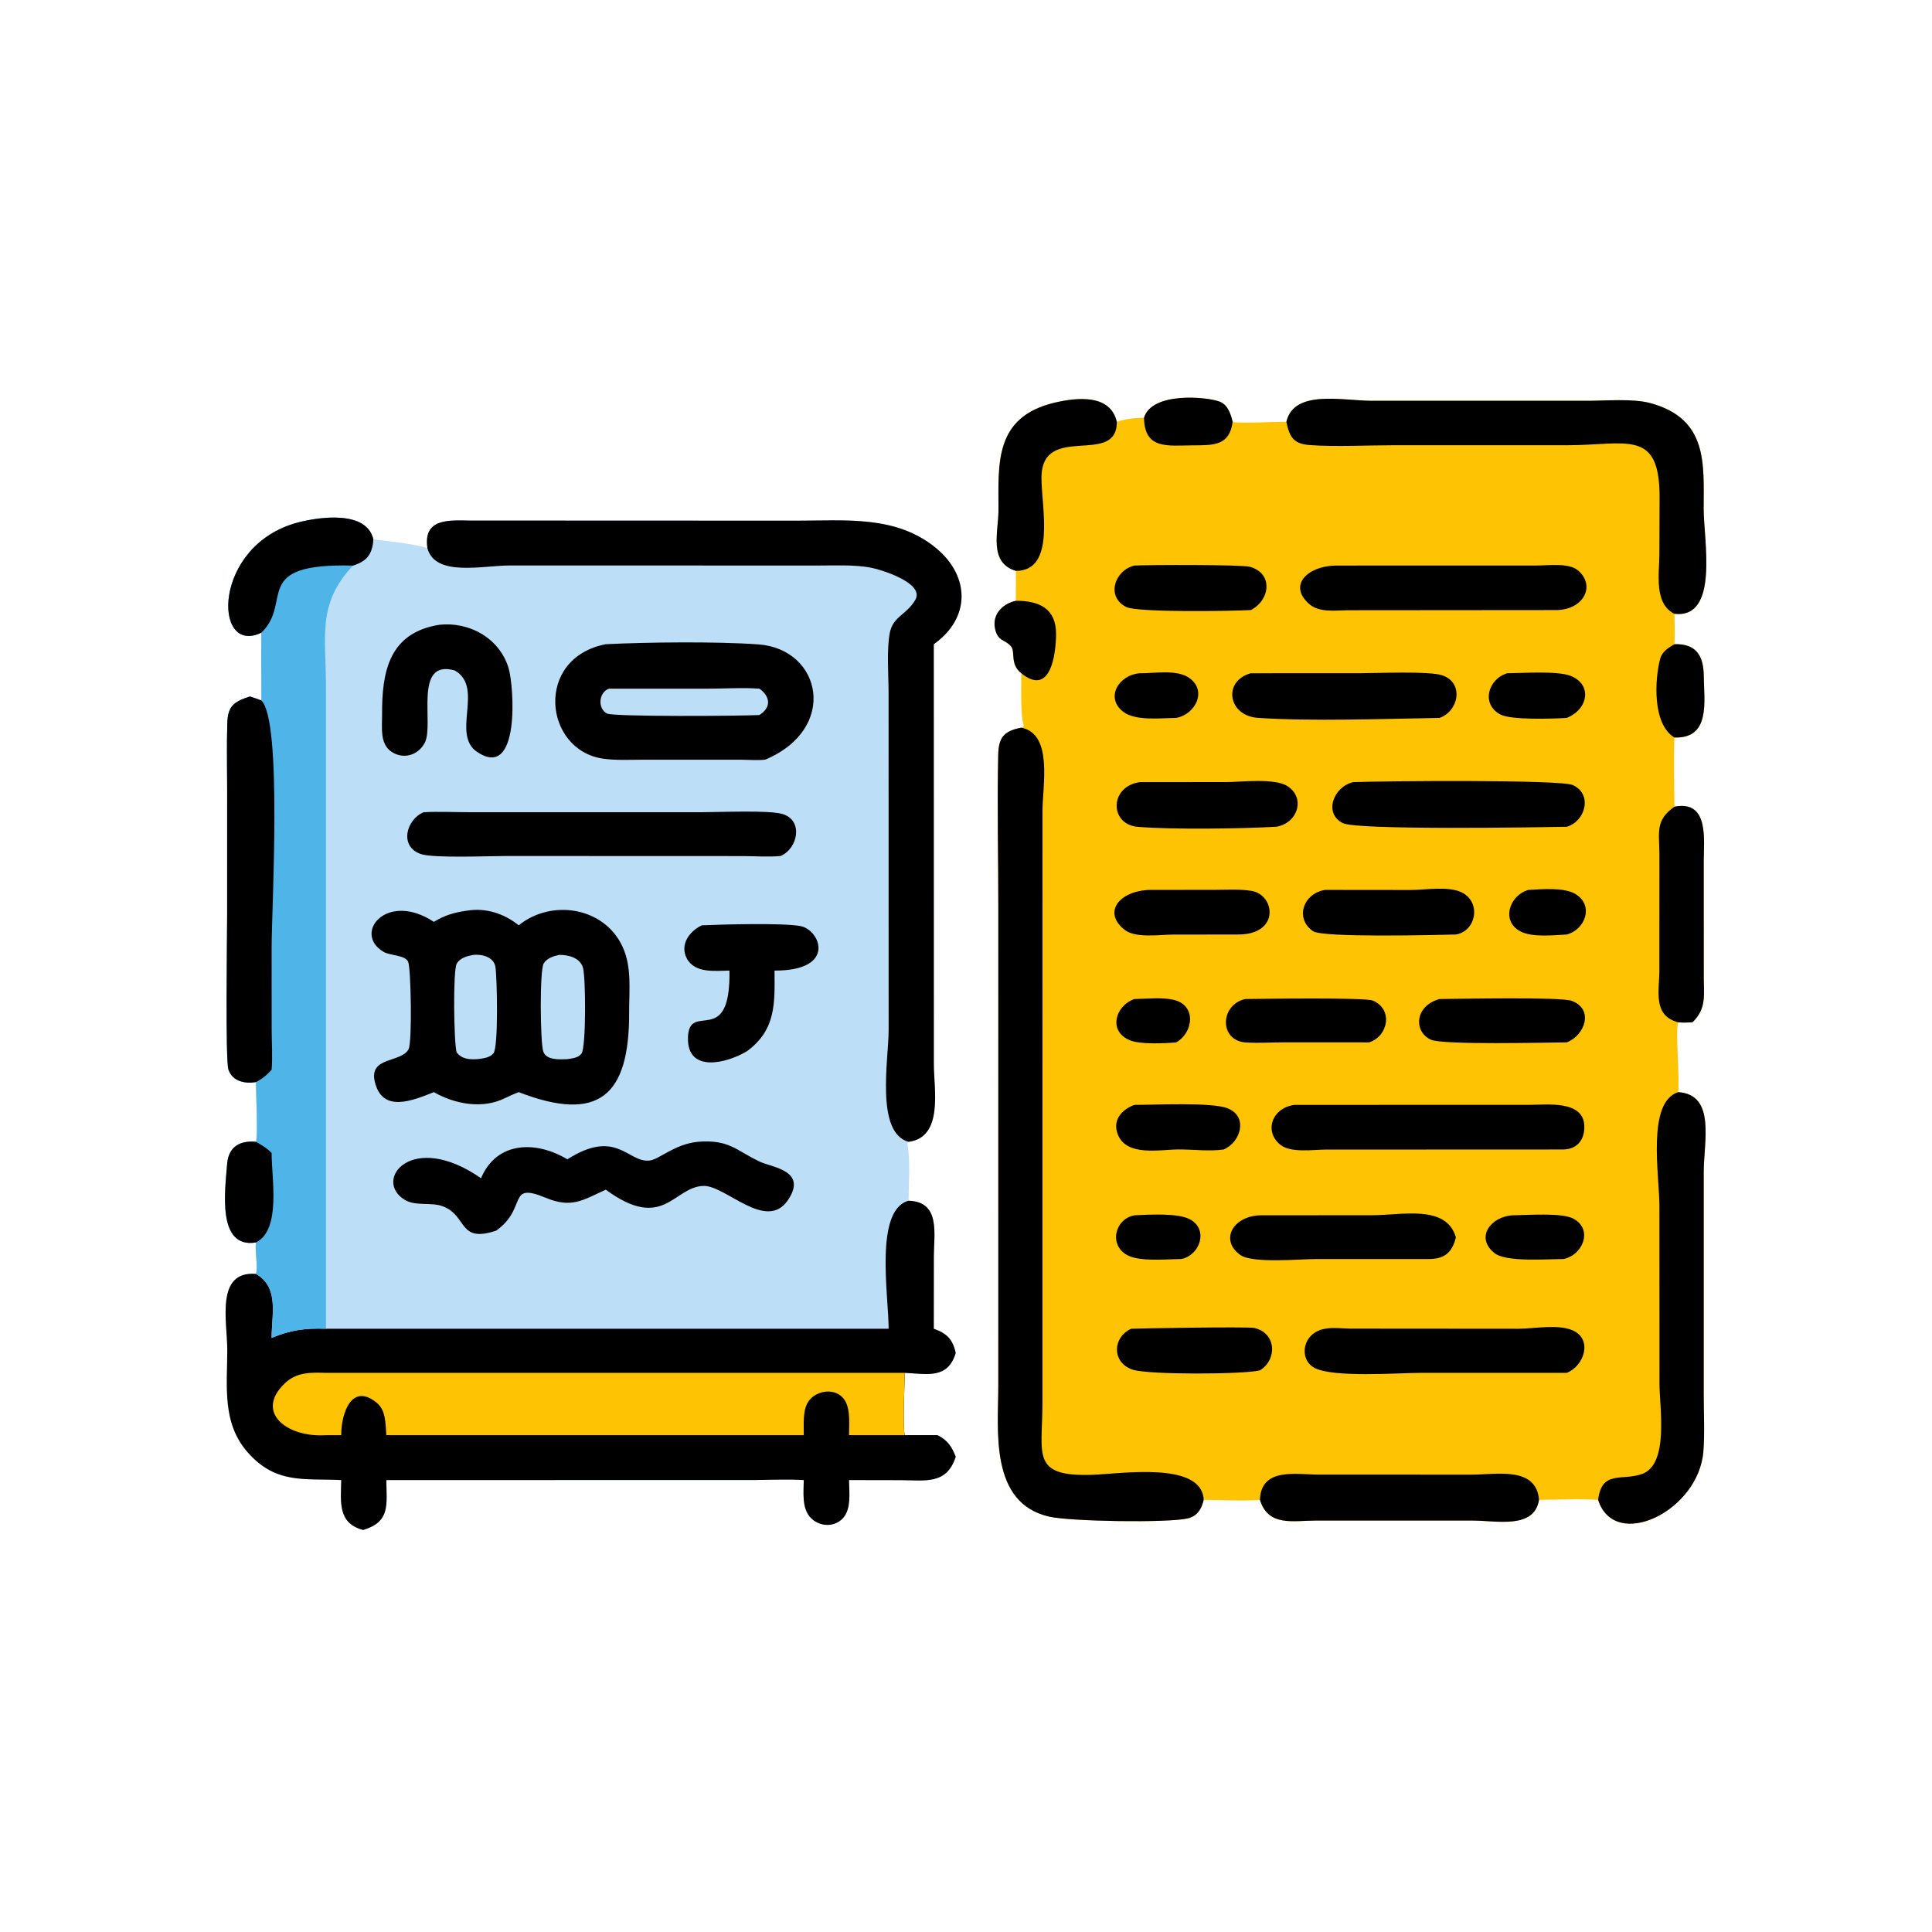 <?xml version="1.0" encoding="utf-8" ?>
<svg xmlns="http://www.w3.org/2000/svg" xmlns:xlink="http://www.w3.org/1999/xlink" width="1024" height="1024">
	<path fill="#FEC302" transform="scale(2 2)" d="M303.174 110.717C305.212 103.804 319.845 105.112 323.25 106.451C325.388 107.293 326.193 109.741 326.658 111.786C328.393 112.295 338.154 111.732 340.897 111.786C342.939 103.101 355.783 106.212 363.644 106.215L420.592 106.215C425.49 106.217 432.74 105.567 437.382 106.832C452.72 111.01 451.483 123.009 451.488 134.876C451.491 143.165 455.658 164.015 443.742 162.667C443.79 165.347 443.907 168.044 443.742 170.721C449.457 170.543 451.453 173.702 451.515 179.1C451.592 185.946 453.364 195.732 443.742 195.455C443.523 201.532 443.713 207.691 443.742 213.776C452.993 211.984 451.505 222.58 451.508 228.275L451.515 258.805C451.514 263.668 452.306 267.255 448.521 270.925C447.258 270.968 445.992 271.053 444.733 270.925C443.961 273.694 445.174 285.244 444.733 289.43C454.746 290.068 451.51 302.552 451.504 310.572L451.503 369.528C451.501 374.482 451.788 379.628 451.419 384.565C450.226 400.528 427.88 411.222 423.522 397.481C418.352 397.154 413.043 397.451 407.855 397.481C406.591 405.312 396.627 402.969 390.433 402.971L348.713 402.964C342.681 402.959 336.13 404.666 333.898 397.481C329.049 397.854 323.867 397.473 318.991 397.481C318.442 399.887 317.28 401.822 314.702 402.408C309.391 403.615 283.826 403.209 278.143 401.944C262.181 398.393 264.544 379.098 264.557 367.359L264.566 241.044C264.571 227.45 264.238 213.784 264.53 200.201C264.631 195.508 265.915 193.748 270.653 192.834L271.028 192.773L271.146 192.338L271.442 192.499C270.32 190.636 270.7 181.077 270.653 178.418C267.534 175.949 269.187 172.75 267.905 171.257C266.314 169.405 264.458 170.056 263.708 166.652C262.864 162.819 265.692 159.993 269.211 159.22C269.176 156.576 269.279 153.935 269.211 151.289C261.902 149.073 264.611 140.971 264.611 135.097C264.61 122.937 263.413 110.484 279.527 106.7C285.501 105.298 294.259 104.411 295.965 111.786C298.454 111.001 300.556 110.733 303.174 110.717Z"/>
	<path transform="scale(2 2)" d="M270.653 192.834C279.119 194.533 276.273 208.123 276.267 215.035L276.256 372.002C276.235 385.55 273.21 391.328 289.316 390.846C296.84 390.621 318.53 387.11 318.991 397.481C318.442 399.887 317.28 401.822 314.702 402.408C309.391 403.615 283.826 403.209 278.143 401.944C262.181 398.393 264.544 379.098 264.557 367.359L264.566 241.044C264.571 227.45 264.238 213.784 264.53 200.201C264.631 195.508 265.915 193.748 270.653 192.834Z"/>
	<path transform="scale(2 2)" d="M340.897 111.786C342.939 103.101 355.783 106.212 363.644 106.215L420.592 106.215C425.49 106.217 432.74 105.567 437.382 106.832C452.72 111.01 451.483 123.009 451.488 134.876C451.491 143.165 455.658 164.015 443.742 162.667C438.262 159.956 439.735 152.066 439.749 147.06L439.803 131.81C439.869 113.475 431.012 117.994 415.348 117.992L369.528 117.989C362.559 117.989 353.877 118.453 347.104 117.947C342.833 117.627 341.749 115.891 340.897 111.786Z"/>
	<path transform="scale(2 2)" d="M444.733 289.43C454.746 290.068 451.51 302.552 451.504 310.572L451.503 369.528C451.501 374.482 451.788 379.628 451.419 384.565C450.226 400.528 427.88 411.222 423.522 397.481C424.492 389.527 429.797 392.506 435.117 390.64C442.394 388.089 439.778 372.929 439.776 366.603L439.756 319.49C439.755 311.446 436.351 292.103 444.733 289.43Z"/>
	<path transform="scale(2 2)" d="M333.898 397.481C334.175 388.752 343.638 390.79 349.583 390.79L390.152 390.794C396.509 390.796 407.135 388.512 407.855 397.481C406.591 405.312 396.627 402.969 390.433 402.971L348.713 402.964C342.681 402.959 336.13 404.666 333.898 397.481Z"/>
	<path transform="scale(2 2)" d="M269.211 151.289C261.902 149.073 264.611 140.971 264.611 135.097C264.61 122.937 263.413 110.484 279.527 106.7C285.501 105.298 294.259 104.411 295.965 111.786C296.05 123.819 276.047 111.787 276.001 126.612C275.977 134.27 279.935 151.327 269.211 151.289Z"/>
	<path transform="scale(2 2)" d="M443.742 213.776C452.993 211.984 451.505 222.58 451.508 228.275L451.515 258.805C451.514 263.668 452.306 267.255 448.521 270.925C447.258 270.968 445.992 271.053 444.733 270.925C437.939 269.112 439.746 262.644 439.746 257.109L439.757 226.402C439.757 220.591 438.552 217.465 443.742 213.776Z"/>
	<path transform="scale(2 2)" d="M443.742 170.721C449.457 170.543 451.453 173.702 451.515 179.1C451.592 185.946 453.364 195.732 443.742 195.455C437.829 191.885 438.533 179.993 439.956 174.619C440.483 172.628 442.102 171.703 443.742 170.721Z"/>
	<path transform="scale(2 2)" d="M303.174 110.717C305.212 103.804 319.845 105.112 323.25 106.451C325.388 107.293 326.193 109.741 326.658 111.786C325.826 118.236 321.489 117.979 315.996 118.022C309.318 118.075 303.31 119.142 303.174 110.717Z"/>
	<path transform="scale(2 2)" d="M269.211 159.22C275.37 159.185 279.905 161.23 279.868 168.085C279.84 173.369 278.4 184.716 270.653 178.418C267.534 175.949 269.187 172.75 267.905 171.257C266.314 169.405 264.458 170.056 263.708 166.652C262.864 162.819 265.692 159.993 269.211 159.22Z"/>
	<path transform="scale(2 2)" d="M343.046 292.804L405.218 292.8C409.82 292.804 419.617 291.48 419.861 298.369C419.99 302.006 417.999 304.545 414.312 304.625L351.32 304.651C348.11 304.66 342.237 305.562 339.484 303.505C334.899 300.078 336.927 293.622 343.046 292.804Z"/>
	<path transform="scale(2 2)" d="M353.909 149.881L407.316 149.868C410.346 149.866 415.863 149.058 418.322 151.272C422.997 155.482 419.441 161.822 412.063 161.674L357.189 161.719C353.939 161.752 349.629 162.414 346.962 160.077C341.159 154.992 346.728 149.992 353.909 149.881Z"/>
	<path transform="scale(2 2)" d="M351.178 352.13C353.186 351.724 355.797 352.078 357.864 352.093L402.451 352.127C406.554 352.118 412.947 350.852 416.791 352.566C422.217 354.984 419.749 362.07 415.187 363.822L376.379 363.825C370.592 363.832 353.006 365.179 348.211 362.423C344.1 360.06 345.152 353.124 351.178 352.13Z"/>
	<path transform="scale(2 2)" d="M358.639 207.271C366.282 206.969 413.501 206.551 416.818 208.052C422.127 210.457 420.164 217.694 415.187 219.104C407.758 219.246 359.662 220.046 355.85 218.133C350.692 215.546 353.404 208.434 358.639 207.271Z"/>
	<path transform="scale(2 2)" d="M331.462 178.418L360.607 178.404C365.155 178.405 378.786 177.789 382.242 178.976C388.038 180.968 386.584 188.471 381.485 190.256C366.966 190.484 347.683 191.214 333.364 190.241C325.415 189.7 323.98 180.498 331.462 178.418Z"/>
	<path transform="scale(2 2)" d="M333.898 322.07L363.529 322.054C371.522 322.052 383.308 319.127 385.824 327.915C384.815 332.059 382.711 333.687 378.438 333.657L348.426 333.664C344.445 333.672 331.853 334.871 328.66 332.561C323.252 328.648 326.649 322.35 333.898 322.07Z"/>
	<path transform="scale(2 2)" d="M302.101 207.271L324.923 207.26C328.844 207.248 337.809 206.141 341.202 208.341C346.129 211.535 343.81 218.282 338.123 219.104C328.796 219.614 310.855 219.887 301.525 219.12C293.986 218.501 293.942 208.38 302.101 207.271Z"/>
	<path transform="scale(2 2)" d="M351.178 235.836L373.889 235.859C377.738 235.858 384.31 234.667 387.787 236.714C392.527 239.505 391.112 246.756 385.824 247.655C380.869 247.767 350.515 248.555 347.956 246.769C343.022 243.324 345.451 236.711 351.178 235.836Z"/>
	<path transform="scale(2 2)" d="M381.485 264.755C386.642 264.712 413.626 264.152 416.521 265.234C422.531 267.48 419.977 274.437 415.187 276.242C409.637 276.276 382.407 276.957 379.23 275.542C374.628 273.493 374.798 266.602 381.485 264.755Z"/>
	<path transform="scale(2 2)" d="M329.942 264.755C334.463 264.706 361.748 264.293 363.817 265.165C369.249 267.455 367.927 274.585 362.837 276.242L340.315 276.234C336.955 276.234 333.445 276.475 330.103 276.255C323.11 275.794 323.226 266.388 329.942 264.755Z"/>
	<path transform="scale(2 2)" d="M299.796 352.13C300.176 352.059 330.625 351.53 332.384 351.923C338.251 353.236 338.55 360.261 333.898 363.161C329.401 364.259 304.377 364.35 300.205 362.986C294.581 361.147 294.781 354.392 299.796 352.13Z"/>
	<path transform="scale(2 2)" d="M304.72 235.836L321.766 235.819C324.975 235.82 328.474 235.576 331.641 236.088C337.973 237.112 339.344 247.846 327.813 247.655L310.767 247.675C307.446 247.683 301.001 248.668 298.159 246.496C292 241.79 296.676 236.034 304.72 235.836Z"/>
	<path transform="scale(2 2)" d="M300.607 149.881C304.237 149.665 329.019 149.602 331.231 150.21C337.516 151.938 336.584 159.106 331.462 161.674C326.305 161.957 301.504 162.347 298.496 160.873C293.068 158.212 295.319 151.188 300.607 149.881Z"/>
	<path transform="scale(2 2)" d="M300.607 292.804C305.946 292.826 321.241 292.014 325.417 293.745C330.857 295.998 328.748 302.72 324.297 304.625C320.516 305.164 316.243 304.609 312.381 304.611C307.455 304.614 298.592 306.577 296.243 300.673C294.742 296.901 297.19 294.096 300.607 292.804Z"/>
	<path transform="scale(2 2)" d="M399.44 178.418C403.565 178.397 412.709 177.729 416.212 179.107C422.094 181.421 420.876 188.004 415.187 190.256C411.506 190.492 400.443 190.849 397.623 189.353C392.355 186.558 394.436 179.881 399.44 178.418Z"/>
	<path transform="scale(2 2)" d="M400.918 322.07C404.696 322.043 413.887 321.295 416.974 322.965C422.311 325.853 419.383 332.703 414.312 333.657C410.153 333.653 399.185 334.537 396.092 332.111C390.825 327.978 395.09 322.34 400.918 322.07Z"/>
	<path transform="scale(2 2)" d="M300.607 322.07C304.415 321.895 312.191 321.399 315.392 323.154C320.352 325.873 317.98 332.703 313.028 333.657C309.096 333.687 302.076 334.427 298.737 332.622C293.777 329.942 295.453 323.054 300.607 322.07Z"/>
	<path transform="scale(2 2)" d="M302.101 178.418C305.807 178.456 311.455 177.439 314.718 179.383C320.116 182.597 317.047 189.246 311.694 190.256C307.804 190.275 300.948 191.151 297.666 188.626C292.802 184.886 296.477 178.821 302.101 178.418Z"/>
	<path transform="scale(2 2)" d="M405.076 235.836C408.462 235.659 414.365 235.121 417.371 236.845C422.524 239.801 420.184 246.351 415.187 247.655C411.691 247.831 406 248.474 402.888 246.809C397.644 244.002 400.132 237.149 405.076 235.836Z"/>
	<path transform="scale(2 2)" d="M300.607 264.755C303.839 264.715 307.942 264.222 311.087 264.977C317.122 266.426 316.283 273.654 311.694 276.242C308.651 276.513 302.136 276.825 299.396 275.674C293.64 273.256 295.519 266.594 300.607 264.755Z"/>
	<path fill="#BCDEF6" transform="scale(2 2)" d="M69.265 167.665C56.325 173.972 56.206 144.44 78.962 138.465C84.619 136.98 97.136 135.185 98.946 142.931C103.284 143.5 107.958 143.885 112.195 144.949L113.258 145.212C112.123 137.273 118.977 137.864 124.831 137.95L211.267 137.984C224.075 137.985 237.584 136.5 248.16 145.329C257.09 152.782 257.229 163.812 247.466 170.721L247.479 282.066C247.488 288.664 250.089 301.419 240.77 302.593L240.467 302.931C241.311 307.958 240.798 313.134 240.77 318.203C249.304 318.447 247.488 327.016 247.481 332.955L247.466 352.13C251.006 353.372 252.479 354.996 253.286 358.538C251.172 365.522 245.773 364.124 239.757 363.822C239.746 367.489 239.177 377.575 239.757 380.329L248.442 380.329C251.144 381.674 252.201 383.337 253.286 386.051C250.877 393.531 245.172 392.28 238.703 392.257L224.998 392.232C225.039 395.38 225.665 399.843 223.395 402.327C221.113 404.824 217.161 404.623 214.866 402.249C212.418 399.717 212.981 395.482 213.005 392.232C208.683 391.969 204.277 392.191 199.946 392.219L102.38 392.232C102.441 398.761 103.517 403.268 96.243 405.464C89.462 403.65 90.319 398.123 90.433 392.232C80.717 391.739 73.22 393.394 65.736 384.988C58.764 377.158 60.233 367.425 60.23 357.728C60.227 350.244 57.02 336.747 67.836 337.6C68.434 335.344 67.485 331.83 67.836 329.262C57.429 330.964 59.657 315.397 60.197 308.451C60.547 303.96 63.501 302.188 67.836 302.593C68.413 300.79 67.797 289.607 67.836 286.767C64.934 287.239 61.614 286.606 60.54 283.445C59.697 280.968 60.193 248.12 60.193 242.566L60.199 209.301C60.2 203.465 60.049 197.585 60.233 191.754C60.378 187.162 61.81 186.032 66.214 184.569C67.247 184.885 68.254 185.251 69.265 185.63C69.276 179.642 69.165 173.652 69.265 167.665Z"/>
	<path transform="scale(2 2)" d="M240.77 318.203C249.304 318.447 247.488 327.016 247.481 332.955L247.466 352.13C251.006 353.372 252.479 354.996 253.286 358.538C251.172 365.522 245.773 364.124 239.757 363.822C239.746 367.489 239.177 377.575 239.757 380.329L248.442 380.329C251.144 381.674 252.201 383.337 253.286 386.051C250.877 393.531 245.172 392.28 238.703 392.257L224.998 392.232C225.039 395.38 225.665 399.843 223.395 402.327C221.113 404.824 217.161 404.623 214.866 402.249C212.418 399.717 212.981 395.482 213.005 392.232C208.683 391.969 204.277 392.191 199.946 392.219L102.38 392.232C102.441 398.761 103.517 403.268 96.243 405.464C89.462 403.65 90.319 398.123 90.433 392.232C80.717 391.739 73.22 393.394 65.736 384.988C58.764 377.158 60.233 367.425 60.23 357.728C60.227 350.244 57.02 336.747 67.836 337.6C74.068 341.16 71.977 348.452 71.983 354.56C77.145 352.422 80.815 351.96 86.384 352.13L235.5 352.13C235.488 343.351 231.675 320.712 240.77 318.203Z"/>
	<path fill="#FEC302" transform="scale(2 2)" d="M86.384 380.329C76.235 381.042 67.334 374.376 75.486 366.582C78.618 363.588 82.375 363.706 86.384 363.822L239.757 363.822C239.746 367.489 239.177 377.575 239.757 380.329L224.998 380.329C224.991 377.225 225.584 372.453 223.102 370.146C220.683 367.896 216.557 368.566 214.533 371.012C212.576 373.376 213.058 377.431 213.005 380.329L102.38 380.329C102.171 377.511 102.293 373.81 99.938 371.834C93.242 366.222 90.395 374.478 90.433 380.329L86.384 380.329Z"/>
	<path fill="#4FB5E9" transform="scale(2 2)" d="M69.265 167.665C56.325 173.972 56.206 144.44 78.962 138.465C84.619 136.98 97.136 135.185 98.946 142.931C98.663 146.869 97.248 148.733 93.55 149.881C83.984 160.006 86.374 168.715 86.383 181.651L86.384 352.13C80.815 351.96 77.145 352.422 71.983 354.56C71.977 348.452 74.068 341.16 67.836 337.6C68.434 335.344 67.485 331.83 67.836 329.262C57.429 330.964 59.657 315.397 60.197 308.451C60.547 303.96 63.501 302.188 67.836 302.593C68.413 300.79 67.797 289.607 67.836 286.767C64.934 287.239 61.614 286.606 60.54 283.445C59.697 280.968 60.193 248.12 60.193 242.566L60.199 209.301C60.2 203.465 60.049 197.585 60.233 191.754C60.378 187.162 61.81 186.032 66.214 184.569C67.247 184.885 68.254 185.251 69.265 185.63C69.276 179.642 69.165 173.652 69.265 167.665Z"/>
	<path transform="scale(2 2)" d="M67.836 286.767C64.934 287.239 61.614 286.606 60.54 283.445C59.697 280.968 60.193 248.12 60.193 242.566L60.199 209.301C60.2 203.465 60.049 197.585 60.233 191.754C60.378 187.162 61.81 186.032 66.214 184.569C67.247 184.885 68.254 185.251 69.265 185.63C74.861 191.051 71.979 240.604 71.983 251.193L71.995 272.959C71.999 276.424 72.277 280.049 71.983 283.491C70.755 284.886 69.496 285.909 67.836 286.767Z"/>
	<path transform="scale(2 2)" d="M69.265 167.665C56.325 173.972 56.206 144.44 78.962 138.465C84.619 136.98 97.136 135.185 98.946 142.931C98.663 146.869 97.248 148.733 93.55 149.881C66.183 149.203 77.784 159.499 69.265 167.665Z"/>
	<path transform="scale(2 2)" d="M67.836 329.262C57.429 330.964 59.657 315.397 60.197 308.451C60.547 303.96 63.501 302.188 67.836 302.593C69.352 303.46 70.766 304.272 71.983 305.552C71.96 312.293 74.576 325.885 67.836 329.262Z"/>
	<path transform="scale(2 2)" d="M113.258 145.212C112.123 137.273 118.977 137.864 124.831 137.95L211.267 137.984C224.075 137.985 237.584 136.5 248.16 145.329C257.09 152.782 257.229 163.812 247.466 170.721L247.479 282.066C247.488 288.664 250.089 301.419 240.77 302.593C231.945 300.144 235.49 280.756 235.5 273.006L235.484 183.699C235.483 178.877 234.943 172.356 235.788 167.803C236.624 163.296 240.348 162.897 242.586 158.927C245.11 154.449 233.236 150.848 230.49 150.378C226.088 149.624 221.473 149.867 217.019 149.871L134.99 149.857C127.851 149.88 115.236 152.952 113.258 145.212Z"/>
	<path transform="scale(2 2)" d="M137.468 245.215C146.108 238.209 160.082 240.302 164.979 250.88C167.491 256.306 166.709 262.487 166.73 268.283C166.811 290.496 158.64 297.612 137.468 289.43C136.23 289.892 135.044 290.444 133.848 291.001C127.908 293.988 120.541 292.616 114.973 289.43C109.327 291.669 101.281 295.062 99.319 286.645C97.756 279.942 106.288 281.702 108.264 278.072C109.272 276.219 108.91 256.972 108.191 254.96C107.522 253.089 103.395 253.276 101.66 252.256C93.326 247.354 102.501 236.053 114.973 244.302C117.922 242.521 120.406 241.796 123.813 241.325C128.776 240.527 133.601 242.101 137.468 245.215Z"/>
	<path fill="#BCDEF6" transform="scale(2 2)" d="M148.19 253.054C150.623 253.023 153.72 253.789 154.501 256.48C155.223 258.968 155.368 277.409 154.103 279.201C153.295 280.347 151.621 280.487 150.354 280.685C148.429 280.756 144.846 281.045 143.994 278.72C143.151 276.422 142.979 257.078 144.093 255.305C144.974 253.901 146.671 253.396 148.19 253.054Z"/>
	<path fill="#BCDEF6" transform="scale(2 2)" d="M125.448 253.054C127.748 252.815 130.886 253.615 131.297 256.267C131.733 259.09 132.14 277.534 130.763 279.154C129.741 280.354 128.021 280.481 126.563 280.685C124.408 280.802 122.445 280.723 121.005 278.875C120.272 276.298 120 257.067 121.048 255.348C121.993 253.798 123.796 253.368 125.448 253.054Z"/>
	<path transform="scale(2 2)" d="M160.536 170.721C171.508 170.173 190.118 169.973 201.015 170.773C217.724 172.002 222.331 193.084 202.794 201.317C200.763 201.534 198.614 201.352 196.57 201.338L170.187 201.333C166.783 201.34 163.243 201.535 159.867 201.06C144.114 198.842 141.499 174.428 160.536 170.721Z"/>
	<path fill="#BCDEF6" transform="scale(2 2)" d="M161.393 182.509L187.597 182.505C192.118 182.502 196.749 182.176 201.25 182.509C204.061 184.489 204.551 187.393 201.25 189.489C196.382 189.753 162.702 189.975 160.903 189.104C158.289 187.838 158.656 183.42 161.393 182.509Z"/>
	<path transform="scale(2 2)" d="M184.871 302.593C193.369 301.908 195.016 304.901 201.435 307.888C204.631 309.375 214.042 310.212 208.858 317.98C203.125 326.569 192.347 314.168 186.476 314.28C178.493 314.433 175.921 326.56 160.536 315.277C154.412 318.073 151.497 320.276 144.608 317.417C134.377 313.172 139.784 319.96 131.805 325.907L131.518 326.119C121.394 329.53 123.947 322.24 117.429 319.71C114.266 318.482 110.207 319.739 107.285 317.979C98.672 312.793 109.09 299.421 127.474 312.247C131.634 302.355 142.138 302.275 150.354 307.233C163.336 298.965 166.344 308.09 172.044 307.569C174.662 307.33 178.625 303.256 184.871 302.593Z"/>
	<path transform="scale(2 2)" d="M112.261 215.247C116.246 215.033 120.325 215.24 124.322 215.24L186.142 215.241C190.759 215.241 203.932 214.644 207.436 215.737C212.984 217.468 211.431 224.944 206.828 226.856C203.56 227.139 200.145 226.878 196.857 226.872L134.114 226.849C129.675 226.848 115.102 227.462 111.644 226.364C105.756 224.493 107.542 217.256 112.261 215.247Z"/>
	<path transform="scale(2 2)" d="M116.435 165.572C124.423 164.708 132.362 169.139 134.77 177.02C136.248 181.857 137.896 206.946 126.453 199.276C119.566 194.659 128.166 182.47 120.806 177.853L120.52 177.677C109.438 174.564 115.109 191.984 112.574 196.836C110.802 200.227 106.789 201.354 103.627 199.136C100.634 197.036 101.277 192.695 101.254 189.535C101.168 177.903 103.142 167.692 116.435 165.572Z"/>
	<path transform="scale(2 2)" d="M186.015 245.215C191.519 244.983 207.043 244.537 212.084 245.408C217.334 246.316 221.912 257.274 205.257 257.217C205.324 265.807 205.698 272.882 197.965 278.573C192.561 281.828 182.056 284.436 182.318 274.955C182.591 265.057 193.661 278.167 193.315 257.217C189.548 257.268 184.075 258.009 181.979 253.94C180.112 250.317 182.728 246.731 186.015 245.215Z"/>
</svg>
